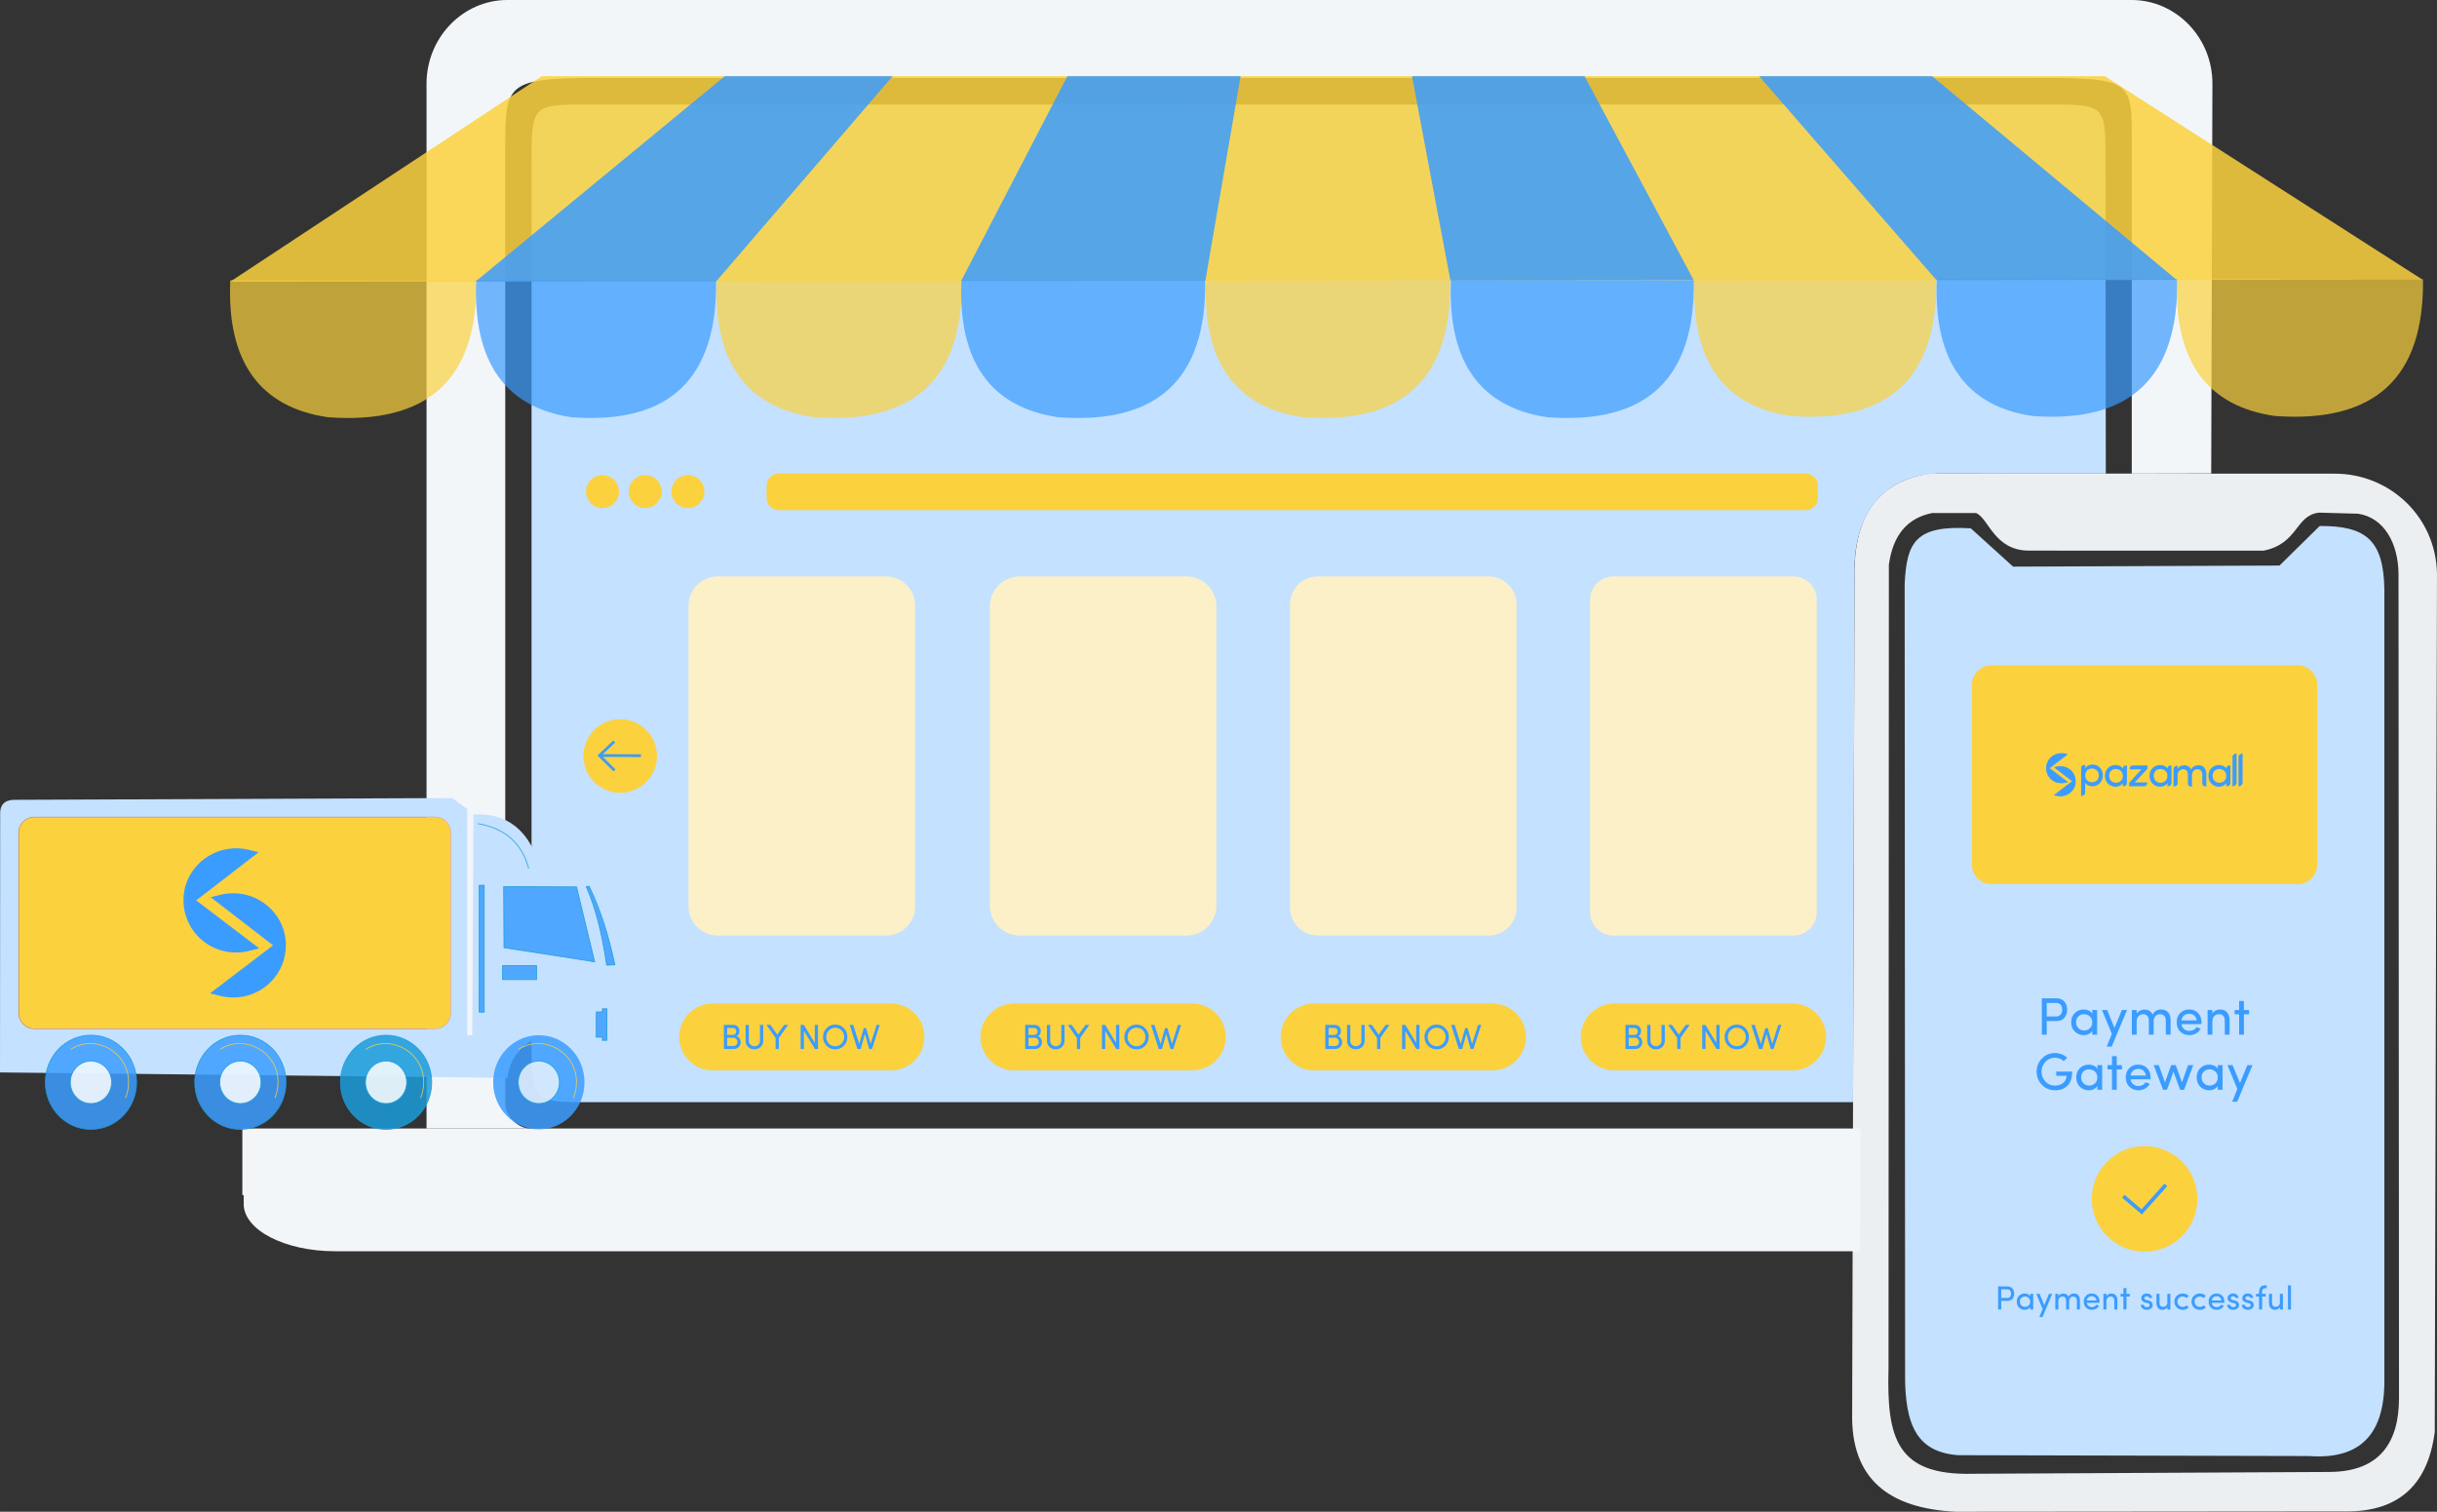 <?xml version="1.0" encoding="UTF-8"?>
<!DOCTYPE svg PUBLIC "-//W3C//DTD SVG 1.1//EN" "http://www.w3.org/Graphics/SVG/1.1/DTD/svg11.dtd">
<!-- Creator: CorelDRAW 2018 (64-Bit Evaluation Version) -->
<svg xmlns="http://www.w3.org/2000/svg" xml:space="preserve" width="222.466mm" height="137.993mm" version="1.1" style="shape-rendering:geometricPrecision; text-rendering:geometricPrecision; image-rendering:optimizeQuality; fill-rule:evenodd; clip-rule:evenodd"
viewBox="0 0 13398.16 8310.74"
 xmlns:xlink="http://www.w3.org/1999/xlink">
 <rect x="0" y="0" width="13398.16" height="8310.74" fill="#333333" stroke="none"/>
 <defs>
  <style type="text/css">
   <![CDATA[
    .str3 {stroke:#F50A2B;stroke-width:4.59;stroke-miterlimit:22.926;stroke-opacity:0.302}
    .str1 {stroke:#1B9BD9;stroke-width:4.59;stroke-miterlimit:22.926;stroke-opacity:0.851}
    .str2 {stroke:#FBD13E;stroke-width:4.59;stroke-miterlimit:22.926;stroke-opacity:0.851}
    .str4 {stroke:#3B9CFF;stroke-width:20.4;stroke-miterlimit:22.926}
    .str0 {stroke:#3B9CFF;stroke-width:15.3;stroke-miterlimit:22.926}
    .fil3 {fill:none}
    .fil8 {fill:none}
    .fil17 {fill:#3B9CFF}
    .fil2 {fill:#F3F6F9}
    .fil5 {fill:#FBD13E}
    .fil4 {fill:#FBF0C8}
    .fil6 {fill:#3B9CFF;fill-rule:nonzero}
    .fil13 {fill:#F50A2B;fill-opacity:0.302}
    .fil16 {fill:#3B9CFF;fill-opacity:0.702}
    .fil15 {fill:#FBD13E;fill-opacity:0.702}
    .fil9 {fill:#FEFEFE;fill-opacity:0.851}
    .fil11 {fill:#1B9BD9;fill-opacity:0.851}
    .fil7 {fill:#3B9CFF;fill-opacity:0.851}
    .fil12 {fill:#E7F2FC;fill-opacity:0.851}
    .fil14 {fill:#FBD13E;fill-opacity:0.851}
    .fil1 {fill:#F3F6F9;fill-opacity:0.961}
    .fil0 {fill:#C4E1FF}
    .fil10 {fill:#FBD13E}
   ]]>
  </style>
 </defs>
 <g id="Layer_x0020_1">
  <path class="fil0" d="M10835.1 2904.43c-303.57,-18.04 -352.74,75.4 -363.56,306l2.32 4336.44c-3.5,299.88 73.25,436.8 292.31,453.07l1928.22 4.69c313.01,22.84 422.03,-153.51 414.45,-443.68l0 -4319.4c-3.99,-272.39 -101.74,-351.59 -355.62,-349.77l-221.03 217.35 -1464.54 5.97 -232.54 -210.66z"/>
  <path class="fil1" d="M12807.25 8092.14l-1960.64 9.96c-419.26,10.45 -474.27,-194.82 -463.89,-577.13l1.95 -4420.33c21.66,-158.97 98.41,-256.39 237.5,-284.15l241.43 -0.11c70.33,27.81 98.73,207.21 293.3,206.69l1287.72 0.23c192.13,-38.58 173.65,-194.11 304.72,-209.09l213.79 5.91c145.27,20.75 221.54,164.3 223.47,329.23l2.73 4531.94c0.14,245.2 -106.38,405.46 -382.08,406.85zm-2200.13 -5488.89c-263.52,41.65 -417.11,211.6 -411.25,567.52l-13.06 4596.97c-8.12,363.73 202.89,524.6 567.78,543l2133.33 -1.79c285.49,6.04 461.57,-128.16 501.85,-436.4l12.39 -4719.36c-6.5,-315.07 -262.87,-550.91 -565.06,-549.13l-2225.99 -0.81z"/>
  <path class="fil2" d="M10225.87 6878.64l-8384.46 0c-275.91,0 -501.6,-116.85 -501.6,-259.7l0 -48.95 -7.39 0 0 -366.12 8897.28 0 -1.32 232.58 -2.51 442.18z"/>
  <path class="fil2" d="M10229.7 6203.87l-7325.27 0c-62.83,-5.88 -126.64,-72.75 -126.64,-135.87l0 -5252.75c0,-382.48 6.06,-387.29 619.19,-387.29l7714.52 0c631.15,0 608.55,-1.64 608.56,384.41l0.06 1791.28 436.71 -0.89 6.62 -2142.84c0.78,-252.97 -199.87,-459.93 -444.18,-459.93l-8930.06 0c-244.31,0 -444.18,206.96 -444.18,459.93l0 5743.95 7884.67 0z"/>
  <path class="fil0" d="M3238.55 574.8l8020.79 -0.28c321.73,-0.01 315.87,2.79 316.2,322.62l1.8 1706.46 -878.95 -0.33c-232.25,-8.45 -484.32,107.63 -502.5,497.93l-8.23 2958.12 -6949.12 0c-307.31,0 -316.2,2.64 -316.2,-322.62l0 -4839.28c0,-325.26 5.29,-322.61 316.2,-322.62z"/>
  <path class="fil3" d="M3253.05 4851.02c147.04,314.42 195.58,605.96 131,871.18l57.21 29.53 12.92 180.88 -163.19 -1.75c0.45,6.31 0.67,12.68 0.67,19.12 0,142.96 -112.38,258.86 -251,258.86 -138.63,0 -251.01,-115.89 -251.01,-258.86 0,-8.24 0.38,-16.41 1.13,-24.46l-684.07 -7.31 -1966.86 -21.01 -139.86 -1.49 0.92 -1415.61c-2.84,-52.08 20.68,-80.18 71.98,-83.05l2413.76 -9.81 82.12 60.46 -0.01 1243.55 27.69 0 6.46 -1213.55c183.56,-10.68 313.25,84.19 373.75,314.7l319.76 4.63 5.08 56.76 -48.45 -2.77z"/>
  <path class="fil4" d="M3944.99 3168.89l926.52 0c87.87,0 159.75,71.88 159.75,159.74l0 1654.97c0,87.87 -71.88,159.74 -159.75,159.74l-926.52 0c-87.86,0 -159.74,-71.87 -159.74,-159.74l0 -1654.97c0,-87.86 71.88,-159.74 159.74,-159.74z"/>
  <path class="fil4" d="M5606.37 3168.89l916.83 0c90.53,0 164.59,74.07 164.59,164.59l0 1645.27c0,90.53 -74.07,164.59 -164.59,164.59l-916.83 0c-90.53,0 -164.6,-74.06 -164.6,-164.59l0 -1645.27c0,-90.53 74.07,-164.59 164.6,-164.59z"/>
  <path class="fil4" d="M7245.25 3168.89l939.32 0c84.35,0 153.35,69 153.35,153.35l0 1667.75c0,84.35 -69,153.35 -153.35,153.35l-939.32 0c-84.35,0 -153.35,-69 -153.35,-153.35l0 -1667.75c0,-84.35 69,-153.35 153.35,-153.35z"/>
  <path class="fil4" d="M8869.82 3168.89l990.44 0c70.28,0 127.79,57.5 127.79,127.79l0 1718.88c0,70.28 -57.5,127.79 -127.79,127.79l-990.44 0c-70.28,0 -127.79,-57.5 -127.79,-127.79l0 -1718.88c0,-70.28 57.5,-127.79 127.79,-127.79z"/>
  <path class="fil5" d="M8874.62 5517.04l980.84 0c101.04,0 183.71,82.67 183.71,183.71l0 0c0,101.04 -82.67,183.71 -183.71,183.71l-980.84 0c-101.04,0 -183.71,-82.67 -183.71,-183.71l0 0c0,-101.04 82.67,-183.71 183.71,-183.71z"/>
  <path class="fil5" d="M7224.49 5517.04l980.84 0c101.04,0 183.71,82.67 183.71,183.71l0 0c0,101.04 -82.67,183.71 -183.71,183.71l-980.84 0c-101.04,0 -183.71,-82.67 -183.71,-183.71l0 0c0,-101.04 82.67,-183.71 183.71,-183.71z"/>
  <path class="fil5" d="M3312.41 2611.87c50.02,0 90.57,40.55 90.57,90.56 0,50.02 -40.55,90.57 -90.57,90.57 -50.02,0 -90.56,-40.55 -90.56,-90.57 0,-50.01 40.54,-90.56 90.56,-90.56z"/>
  <path class="fil5" d="M3409.66 3953.95c111.66,0 202.17,90.52 202.17,202.17 0,111.65 -90.51,202.16 -202.17,202.16 -111.65,0 -202.16,-90.51 -202.16,-202.16 0,-111.65 90.51,-202.17 202.16,-202.17z"/>
  <path class="fil5" d="M3547.23 2611.87c50.02,0 90.57,40.55 90.57,90.56 0,50.02 -40.54,90.57 -90.57,90.57 -50.02,0 -90.56,-40.55 -90.56,-90.57 0,-50.01 40.54,-90.56 90.56,-90.56z"/>
  <path class="fil5" d="M3782.07 2611.87c50.02,0 90.56,40.55 90.56,90.56 0,50.02 -40.54,90.57 -90.56,90.57 -50.02,0 -90.57,-40.55 -90.57,-90.57 0,-50.01 40.54,-90.56 90.57,-90.56z"/>
  <path class="fil5" d="M4281.76 2603.38l5645.83 0c36.91,0 67.09,30.19 67.09,67.09l0 67.11c0,36.9 -30.19,67.09 -67.09,67.09l-5645.83 0c-36.91,0 -67.09,-30.19 -67.09,-67.09l0 -67.11c0,-36.89 30.18,-67.09 67.09,-67.09z"/>
  <path class="fil5" d="M5574.36 5517.04l980.84 0c101.04,0 183.71,82.67 183.71,183.71l0 0c0,101.04 -82.67,183.71 -183.71,183.71l-980.84 0c-101.04,0 -183.71,-82.67 -183.71,-183.71l0 0c0,-101.04 82.67,-183.71 183.71,-183.71z"/>
  <path class="fil6" d="M5689.16 5705.08l-35 0 0 45.03 35.57 0c6.16,0 11.23,-2.08 15.27,-6.28 4.01,-4.2 6,-9.3 5.94,-15.24 0,-5.96 -2.05,-11.38 -6.13,-16.25 -4.14,-4.84 -9.37,-7.25 -15.65,-7.25zm-35 -54.08l0 38.49 32.1 0c5.4,0 9.79,-1.89 13.12,-5.64 3.08,-3.82 4.62,-8.59 4.62,-14.33 0,-5.78 -1.7,-10.26 -5.1,-13.54 -3.41,-3.24 -8.25,-4.91 -14.53,-4.97l-30.22 0zm67.74 17.65c0,14.18 -5.42,23.38 -16.3,27.61 6.93,1.51 12.55,5.58 16.81,12.19 4.26,6.61 6.41,13.32 6.41,20.04 0,10.78 -3.52,19.86 -10.55,27.27 -7.02,7.41 -16.42,11.09 -28.13,11.09l-53.88 0 0 -132.6 49.78 0c10.94,0 19.63,3.08 26.14,9.27 6.48,6.16 9.72,14.53 9.72,25.12zm112.77 52.8l0 -87.19 17.89 0 0 87.05c0,14.12 -4.72,25.57 -14.15,34.43 -9.46,8.68 -20.94,13.05 -34.38,13.05 -13.47,0 -24.89,-4.37 -34.29,-13.05 -9.33,-8.86 -13.98,-20.31 -13.98,-34.43l0 -87.05 17.9 0 0 87.19c0,8.97 2.99,16.25 8.95,21.84 5.97,5.58 13.15,8.37 21.52,8.37 8.28,0 15.47,-2.79 21.49,-8.37 6.03,-5.58 9.05,-12.86 9.05,-21.84zm103.86 45.41l-17.9 0 0 -60.97 -50.26 -71.63 21.43 0 37.78 53.67 38.27 -53.67 21.52 0 -50.84 71.63 0 60.97zm215.31 -132.6l0 132.6 -17.13 0 -60.42 -99.88 0 99.88 -17.91 0 0 -132.6 17.71 0 59.85 99.14 0 -99.14 17.89 0zm129.52 30.5c-9.53,-9.94 -21.17,-14.91 -34.93,-14.91 -13.79,0 -25.43,4.97 -34.96,14.91 -9.53,9.94 -14.27,22.01 -14.27,36.21 0,14.24 4.69,26.24 14.08,36.05 9.4,9.75 21.07,14.63 35.06,14.63 13.95,0 25.66,-4.91 35.12,-14.73 9.46,-9.81 14.14,-21.81 14.07,-36.05 0,-14.15 -4.72,-26.17 -14.17,-36.12zm-102.06 36.02c0,-18.83 6.45,-34.89 19.37,-48.14 12.93,-13.27 28.84,-19.92 47.73,-19.92 18.92,0 34.83,6.61 47.69,19.86 12.89,13.21 19.34,29.31 19.34,48.3 0,19.03 -6.45,35.06 -19.34,48.21 -12.86,13.12 -28.77,19.69 -47.69,19.69 -18.89,0 -34.8,-6.64 -47.73,-19.92 -12.92,-13.32 -19.37,-29.32 -19.37,-48.08zm261.6 37.36l33.42 -103.89 16.97 0 -42.62 132.6 -15.59 0 -23.44 -82.69 -23.26 82.69 -17.89 0 -42.54 -132.6 19.25 0 33.46 104.25 24.47 -86.32 13.34 -0.03 24.45 85.98z"/>
  <path class="fil5" d="M3917.84 5517.04l980.84 0c101.04,0 183.71,82.67 183.71,183.71l0 0c0,101.04 -82.67,183.71 -183.71,183.71l-980.84 0c-101.04,0 -183.71,-82.67 -183.71,-183.71l0 0c0,-101.04 82.67,-183.71 183.71,-183.71z"/>
  <path class="fil6" d="M4032.64 5705.08l-35 0 0 45.03 35.57 0c6.16,0 11.23,-2.08 15.27,-6.28 4.01,-4.2 6,-9.3 5.94,-15.24 0,-5.96 -2.05,-11.38 -6.13,-16.25 -4.14,-4.84 -9.37,-7.25 -15.65,-7.25zm-35 -54.08l0 38.49 32.1 0c5.4,0 9.79,-1.89 13.12,-5.64 3.08,-3.82 4.62,-8.59 4.62,-14.33 0,-5.78 -1.7,-10.26 -5.1,-13.54 -3.41,-3.24 -8.25,-4.91 -14.53,-4.97l-30.22 0zm67.74 17.65c0,14.18 -5.42,23.38 -16.3,27.61 6.93,1.51 12.55,5.58 16.81,12.19 4.26,6.61 6.41,13.32 6.41,20.04 0,10.78 -3.52,19.86 -10.55,27.27 -7.02,7.41 -16.42,11.09 -28.13,11.09l-53.88 0 0 -132.6 49.78 0c10.94,0 19.63,3.08 26.14,9.27 6.48,6.16 9.72,14.53 9.72,25.12zm112.77 52.8l0 -87.19 17.89 0 0 87.05c0,14.12 -4.72,25.57 -14.15,34.43 -9.46,8.68 -20.94,13.05 -34.38,13.05 -13.47,0 -24.89,-4.37 -34.29,-13.05 -9.33,-8.86 -13.98,-20.31 -13.98,-34.43l0 -87.05 17.9 0 0 87.19c0,8.97 2.99,16.25 8.95,21.84 5.97,5.58 13.15,8.37 21.52,8.37 8.28,0 15.47,-2.79 21.49,-8.37 6.03,-5.58 9.05,-12.86 9.05,-21.84zm103.86 45.41l-17.9 0 0 -60.97 -50.26 -71.63 21.43 0 37.78 53.67 38.27 -53.67 21.52 0 -50.84 71.63 0 60.97zm215.31 -132.6l0 132.6 -17.13 0 -60.42 -99.88 0 99.88 -17.91 0 0 -132.6 17.71 0 59.85 99.14 0 -99.14 17.89 0zm129.52 30.5c-9.53,-9.94 -21.17,-14.91 -34.93,-14.91 -13.79,0 -25.43,4.97 -34.96,14.91 -9.53,9.94 -14.27,22.01 -14.27,36.21 0,14.24 4.69,26.24 14.08,36.05 9.4,9.75 21.07,14.63 35.06,14.63 13.95,0 25.66,-4.91 35.12,-14.73 9.46,-9.81 14.14,-21.81 14.07,-36.05 0,-14.15 -4.72,-26.17 -14.17,-36.12zm-102.06 36.02c0,-18.83 6.45,-34.89 19.37,-48.14 12.93,-13.27 28.84,-19.92 47.73,-19.92 18.92,0 34.83,6.61 47.69,19.86 12.89,13.21 19.34,29.31 19.34,48.3 0,19.03 -6.45,35.06 -19.34,48.21 -12.86,13.12 -28.77,19.69 -47.69,19.69 -18.89,0 -34.8,-6.64 -47.73,-19.92 -12.92,-13.32 -19.37,-29.32 -19.37,-48.08zm261.6 37.36l33.42 -103.89 16.97 0 -42.62 132.6 -15.59 0 -23.44 -82.69 -23.26 82.69 -17.89 0 -42.54 -132.6 19.25 0 33.46 104.25 24.47 -86.32 13.34 -0.03 24.45 85.98z"/>
  <path class="fil6" d="M7339.29 5705.08l-34.99 0 0 45.03 35.57 0c6.16,0 11.23,-2.08 15.27,-6.28 4.01,-4.2 6,-9.3 5.93,-15.24 0,-5.96 -2.05,-11.38 -6.12,-16.25 -4.14,-4.84 -9.37,-7.25 -15.65,-7.25zm-34.99 -54.08l0 38.49 32.1 0c5.4,0 9.79,-1.89 13.12,-5.64 3.08,-3.82 4.62,-8.59 4.62,-14.33 0,-5.78 -1.7,-10.26 -5.1,-13.54 -3.41,-3.24 -8.25,-4.91 -14.54,-4.97l-30.21 0zm67.74 17.65c0,14.18 -5.42,23.38 -16.3,27.61 6.93,1.51 12.54,5.58 16.81,12.19 4.26,6.61 6.41,13.32 6.41,20.04 0,10.78 -3.53,19.86 -10.55,27.27 -7.02,7.41 -16.42,11.09 -28.13,11.09l-53.88 0 0 -132.6 49.78 0c10.94,0 19.63,3.08 26.14,9.27 6.48,6.16 9.72,14.53 9.72,25.12zm112.77 52.8l0 -87.19 17.89 0 0 87.05c0,14.12 -4.72,25.57 -14.15,34.43 -9.46,8.68 -20.94,13.05 -34.38,13.05 -13.47,0 -24.89,-4.37 -34.29,-13.05 -9.33,-8.86 -13.98,-20.31 -13.98,-34.43l0 -87.05 17.89 0 0 87.19c0,8.97 2.99,16.25 8.96,21.84 5.97,5.58 13.15,8.37 21.52,8.37 8.28,0 15.46,-2.79 21.49,-8.37 6.02,-5.58 9.05,-12.86 9.05,-21.84zm103.86 45.41l-17.9 0 0 -60.97 -50.26 -71.63 21.43 0 37.79 53.67 38.27 -53.67 21.52 0 -50.84 71.63 0 60.97zm215.31 -132.6l0 132.6 -17.13 0 -60.42 -99.88 0 99.88 -17.91 0 0 -132.6 17.71 0 59.85 99.14 0 -99.14 17.9 0zm129.52 30.5c-9.53,-9.94 -21.16,-14.91 -34.92,-14.91 -13.79,0 -25.44,4.97 -34.97,14.91 -9.52,9.94 -14.27,22.01 -14.27,36.21 0,14.24 4.68,26.24 14.07,36.05 9.4,9.75 21.08,14.63 35.06,14.63 13.95,0 25.66,-4.91 35.12,-14.73 9.46,-9.81 14.15,-21.81 14.08,-36.05 0,-14.15 -4.72,-26.17 -14.18,-36.12zm-102.06 36.02c0,-18.83 6.45,-34.89 19.37,-48.14 12.92,-13.27 28.84,-19.92 47.73,-19.92 18.92,0 34.83,6.61 47.69,19.86 12.89,13.21 19.34,29.31 19.34,48.3 0,19.03 -6.45,35.06 -19.34,48.21 -12.86,13.12 -28.77,19.69 -47.69,19.69 -18.89,0 -34.8,-6.64 -47.73,-19.92 -12.92,-13.32 -19.37,-29.32 -19.37,-48.08zm261.6 37.36l33.43 -103.89 16.97 0 -42.62 132.6 -15.59 0 -23.45 -82.69 -23.25 82.69 -17.9 0 -42.53 -132.6 19.25 0 33.46 104.25 24.47 -86.32 13.34 -0.03 24.44 85.98z"/>
  <path class="fil6" d="M8989.42 5705.08l-35 0 0 45.03 35.57 0c6.16,0 11.23,-2.08 15.27,-6.28 4.01,-4.2 6,-9.3 5.94,-15.24 0,-5.96 -2.05,-11.38 -6.13,-16.25 -4.13,-4.84 -9.37,-7.25 -15.65,-7.25zm-35 -54.08l0 38.49 32.11 0c5.39,0 9.79,-1.89 13.12,-5.64 3.08,-3.82 4.62,-8.59 4.62,-14.33 0,-5.78 -1.7,-10.26 -5.1,-13.54 -3.41,-3.24 -8.25,-4.91 -14.53,-4.97l-30.22 0zm67.74 17.65c0,14.18 -5.42,23.38 -16.29,27.61 6.92,1.51 12.54,5.58 16.81,12.19 4.26,6.61 6.41,13.32 6.41,20.04 0,10.78 -3.52,19.86 -10.55,27.27 -7.02,7.41 -16.42,11.09 -28.13,11.09l-53.88 0 0 -132.6 49.78 0c10.94,0 19.63,3.08 26.14,9.27 6.48,6.16 9.72,14.53 9.72,25.12zm112.77 52.8l0 -87.19 17.89 0 0 87.05c0,14.12 -4.72,25.57 -14.14,34.43 -9.46,8.68 -20.95,13.05 -34.39,13.05 -13.47,0 -24.89,-4.37 -34.29,-13.05 -9.33,-8.86 -13.98,-20.31 -13.98,-34.43l0 -87.05 17.9 0 0 87.19c0,8.97 2.99,16.25 8.95,21.84 5.97,5.58 13.15,8.37 21.52,8.37 8.28,0 15.47,-2.79 21.49,-8.37 6.03,-5.58 9.05,-12.86 9.05,-21.84zm103.86 45.41l-17.89 0 0 -60.97 -50.26 -71.63 21.43 0 37.78 53.67 38.27 -53.67 21.52 0 -50.84 71.63 0 60.97zm215.31 -132.6l0 132.6 -17.13 0 -60.42 -99.88 0 99.88 -17.9 0 0 -132.6 17.71 0 59.85 99.14 0 -99.14 17.89 0zm129.52 30.5c-9.53,-9.94 -21.17,-14.91 -34.93,-14.91 -13.79,0 -25.43,4.97 -34.96,14.91 -9.53,9.94 -14.27,22.01 -14.27,36.21 0,14.24 4.69,26.24 14.08,36.05 9.4,9.75 21.07,14.63 35.06,14.63 13.95,0 25.66,-4.91 35.12,-14.73 9.46,-9.81 14.15,-21.81 14.08,-36.05 0,-14.15 -4.72,-26.17 -14.18,-36.12zm-102.06 36.02c0,-18.83 6.45,-34.89 19.37,-48.14 12.93,-13.27 28.84,-19.92 47.73,-19.92 18.92,0 34.83,6.61 47.69,19.86 12.89,13.21 19.34,29.31 19.34,48.3 0,19.03 -6.45,35.06 -19.34,48.21 -12.86,13.12 -28.77,19.69 -47.69,19.69 -18.89,0 -34.8,-6.64 -47.73,-19.92 -12.92,-13.32 -19.37,-29.32 -19.37,-48.08zm261.6 37.36l33.43 -103.89 16.97 0 -42.63 132.6 -15.59 0 -23.44 -82.69 -23.26 82.69 -17.89 0 -42.54 -132.6 19.25 0 33.46 104.25 24.47 -86.32 13.35 -0.03 24.44 85.98z"/>
  <g id="_2096733725792">
   <polyline class="fil3 str0" points="3377.16,4076.55 3295.65,4153.4 3378.71,4235.69 "/>
   <line class="fil3 str0" x1="3295.65" y1="4153.4" x2="3523.68" y2= "4154.37" />
  </g>
  <path class="fil0" d="M72.9 4397.05c-51.31,2.87 -74.82,30.97 -71.98,83.05l-0.92 1415.61 139.86 1.49 492.56 5.27 177 1.89 495.09 5.29 304.63 3.25 497.55 5.31 684.09 7.31c11.95,-131.5 119.26,-234.41 249.89,-234.41 132.39,0 240.84,105.71 250.32,239.75l163.2 1.75 -12.92 -180.88 -57.21 -29.53c64.59,-265.22 16.04,-556.76 -131,-871.18l48.45 2.77 -5.08 -56.76 -319.76 -4.63c-60.5,-230.51 -190.19,-325.38 -373.75,-314.7l-6.46 1213.55 -27.69 0 0.01 -1243.55 -82.12 -60.46 -2413.76 9.81zm115.34 95.04l2203.76 0c46.71,0 84.9,38.2 84.9,84.91l0 992.98c0,46.71 -38.2,84.9 -84.9,84.9l-2203.76 0c-46.7,0 -84.9,-38.2 -84.9,-84.9l0 -992.98c0,-46.71 38.2,-84.91 84.9,-84.91z"/>
  <polygon class="fil7 str1" points="2769.09,4873.98 3169.61,4875.82 3269.27,5287.42 2770.94,5209.9 "/>
  <path class="fil8 str1" d="M2626.97 4527.91c152.27,25.57 243.01,110.07 279.62,246.4"/>
  <polygon class="fil7 str1" points="2634.37,4866.58 2662.05,4866.58 2662.05,5564.25 2634.37,5564.25 "/>
  <polygon class="fil7 str1" points="2762.64,5308.62 2949.98,5308.62 2949.98,5385.22 2762.64,5385.22 "/>
  <polygon class="fil7 str1" points="3336.65,5545.79 3311.73,5545.79 3311.73,5562.86 3278.1,5562.86 3278.1,5702.21 3311.73,5702.21 3311.73,5719.29 3336.65,5719.29 "/>
  <path class="fil7 str1" d="M3380.49 5304l-45.22 1.85c-22.2,-147.57 -51.58,-292.08 -111.9,-431.67l15.46 -2.54c65.04,134.63 108.62,278.02 141.66,432.35z"/>
  <path class="fil7 str1" d="M500.07 5691.1c138.63,0 251,115.9 251,258.86 0,142.97 -112.38,258.86 -251,258.86 -138.63,0 -251.01,-115.89 -251.01,-258.86 0,-142.96 112.38,-258.86 251.01,-258.86z"/>
  <path class="fil9 str1" d="M500.07 5833.22c62.56,0 113.27,52.27 113.27,116.74 0,64.47 -50.71,116.74 -113.27,116.74 -62.57,0 -113.28,-52.27 -113.28,-116.74 0,-64.47 50.71,-116.74 113.28,-116.74z"/>
  <path class="fil7 str1" d="M1321.53 5691.1c138.63,0 251.01,115.9 251.01,258.86 0,142.97 -112.38,258.86 -251.01,258.86 -138.63,0 -251.01,-115.89 -251.01,-258.86 0,-142.96 112.38,-258.86 251.01,-258.86z"/>
  <path class="fil9 str1" d="M1321.53 5833.22c62.56,0 113.28,52.27 113.28,116.74 0,64.47 -50.72,116.74 -113.28,116.74 -62.56,0 -113.28,-52.27 -113.28,-116.74 0,-64.47 50.72,-116.74 113.28,-116.74z"/>
  <path class="fil10" d="M10947.94 3657.62l1684.87 0c58.57,0 106.48,47.91 106.48,106.48l0 989.88c0,58.57 -47.91,106.49 -106.48,106.49l-1684.87 0c-58.57,0 -106.48,-47.92 -106.48,-106.49l0 -989.88c0,-58.57 47.91,-106.48 106.48,-106.48z"/>
  <path class="fil11 str1" d="M2122.56 5691.1c138.63,0 251.01,115.9 251.01,258.86 0,142.97 -112.38,258.86 -251.01,258.86 -138.63,0 -251.01,-115.89 -251.01,-258.86 0,-142.96 112.38,-258.86 251.01,-258.86z"/>
  <path class="fil9 str1" d="M2122.56 5833.22c62.56,0 113.28,52.27 113.28,116.74 0,64.47 -50.72,116.74 -113.28,116.74 -62.56,0 -113.28,-52.27 -113.28,-116.74 0,-64.47 50.72,-116.74 113.28,-116.74z"/>
  <path class="fil7" d="M2962.37 5691.1c138.63,0 251.01,115.9 251.01,258.86 0,142.97 -112.38,258.86 -251.01,258.86 -138.63,0 -251.01,-115.89 -251.01,-258.86 0,-142.96 112.38,-258.86 251.01,-258.86z"/>
  <path class="fil12 str1" d="M2962.37 5833.22c62.56,0 113.28,52.27 113.28,116.74 0,64.47 -50.72,116.74 -113.28,116.74 -62.56,0 -113.28,-52.27 -113.28,-116.74 0,-64.47 50.72,-116.74 113.28,-116.74z"/>
  <path class="fil8 str2" d="M2850.7 5769.07c157.6,-102.77 382.26,54.47 301.77,267.63"/>
  <path class="fil13 str3" d="M188.25 4492.09l2203.76 0c46.69,0 84.9,38.2 84.9,84.91l0 992.98c0,46.71 -38.21,84.9 -84.9,84.9l-2203.76 0c-46.7,0 -84.9,-38.2 -84.9,-84.9l0 -992.98c0,-46.71 38.2,-84.91 84.9,-84.91z"/>
  <path class="fil5" d="M188.25 4492.09l2203.76 0c46.71,0 84.9,38.2 84.9,84.91l0 992.98c0,46.71 -38.2,84.9 -84.9,84.9l-2203.76 0c-46.7,0 -84.9,-38.2 -84.9,-84.9l0 -992.98c0,-46.71 38.2,-84.91 84.9,-84.91z"/>
  <g id="_2097199298576">
   <polygon class="fil14" points="2978.74,418.74 11572.25,418.74 13318.28,1537.22 1265.96,1548.28 "/>
   <polygon class="fil7" points="3984.66,418.74 2615.16,1547.05 3938.52,1545.83 4907.5,418.74 "/>
   <polygon class="fil7" points="5868.18,418.74 5284.01,1544.6 6626.77,1543.36 6820.56,418.74 "/>
   <polygon class="fil7" points="7762.76,418.74 7974.09,1542.13 9312.21,1540.9 8711.43,418.74 "/>
   <polygon class="fil7" points="9671.12,418.74 10646.07,1539.68 11966.88,1538.46 10622.53,418.74 "/>
   <path class="fil15" d="M1265.96 1541.31l1352.98 1.03c7.12,539.67 -262.93,792.43 -816.91,751.3 -368.62,-54 -556.29,-299.67 -536.07,-752.33z"/>
   <path class="fil16" d="M2618.31 1541.31l1318.48 1.03c6.94,539.67 -256.22,792.43 -796.08,751.3 -359.22,-54 -542.11,-299.67 -522.4,-752.33z"/>
   <path class="fil15" d="M3940.25 1541.31l1347.56 1.03c7.09,539.67 -261.88,792.43 -813.64,751.3 -367.14,-54 -554.06,-299.67 -533.92,-752.33z"/>
   <path class="fil16" d="M5285.74 1541.31l1340.2 1.03c7.05,539.67 -260.45,792.43 -809.19,751.3 -365.13,-54 -551.04,-299.67 -531,-752.33z"/>
   <path class="fil15" d="M6630.34 1541.31l1342.95 1.03c7.07,539.67 -260.98,792.43 -810.85,751.3 -365.88,-54 -552.17,-299.67 -532.09,-752.33z"/>
   <path class="fil16" d="M7977.28 1541.31l1335.1 1.03c7.03,539.67 -259.46,792.43 -806.11,751.3 -363.74,-54 -548.93,-299.67 -528.98,-752.33z"/>
   <path class="fil15" d="M9315.45 1534.33l1330.4 1.04c7,539.67 -258.54,792.43 -803.28,751.3 -362.46,-54 -547.01,-299.67 -527.12,-752.33z"/>
   <path class="fil16" d="M10648.33 1534.33l1321.75 1.04c6.96,539.67 -256.86,792.43 -798.06,751.3 -360.1,-54 -543.45,-299.67 -523.69,-752.33z"/>
   <path class="fil15" d="M11969.36 1534.33l1351.74 1.04c7.12,539.67 -262.69,792.43 -816.16,751.3 -368.28,-54 -555.78,-299.67 -535.58,-752.33z"/>
  </g>
  <path class="fil5" d="M11769.05 6301.5c159.86,-11.78 299.02,108.26 310.8,268.14 11.79,159.88 -108.28,299.02 -268.14,310.8 -159.86,11.78 -299.03,-108.26 -310.81,-268.14 -11.78,-159.88 108.28,-299.03 268.14,-310.81z"/>
  <polyline class="fil3 str4" points="11673.31,6576.23 11774.62,6662.46 11907.44,6514.06 "/>
  <path class="fil6" d="M11035.63 7088.13l-33.28 0 0 47.3 32.3 0c7.03,-0.06 12.39,-2.23 16.14,-6.56 3.71,-4.32 5.61,-9.91 5.67,-16.81 0,-6.9 -1.78,-12.67 -5.31,-17.27 -3.69,-4.45 -8.87,-6.66 -15.53,-6.66zm-50.4 110.8l0 -126.82 50.58 0c12.55,0 21.9,3.87 28.16,11.6 6.41,7.52 9.6,16.87 9.6,28.16 0,11.32 -3.19,20.74 -9.54,28.25 -6.38,7.55 -15.8,11.32 -28.28,11.32l-33.41 0 0 47.49 -17.12 0zm167.86 -22.27c5.52,-5.16 8.29,-12.09 8.29,-20.83 0,-8.74 -2.88,-15.65 -8.62,-20.68 -5.76,-5.03 -12.55,-7.58 -20.34,-7.64 -7.82,0 -14.35,2.61 -19.63,7.82 -5.28,5.16 -7.92,11.9 -7.92,20.31 0,8.38 2.7,15.28 8.1,20.65 5.4,5.4 12.06,8.1 19.97,8.1 7.91,0 14.63,-2.58 20.15,-7.73zm25.22 22.27l-16.75 0 0 -13.19c-2.7,4.51 -6.78,8.13 -12.24,10.89 -5.46,2.76 -11.41,4.14 -17.92,4.14 -11.9,0 -22.24,-4.17 -30.98,-12.52 -8.44,-8.31 -12.67,-19.11 -12.67,-32.33 0,-13.25 4.17,-24.02 12.48,-32.27 8.35,-8.29 18.74,-12.45 31.2,-12.52 6.23,0 12.24,1.29 17.98,3.87 5.64,2.82 9.7,6.44 12.15,10.89l0 -12.91 16.75 0 0 85.95zm104.36 -85.95l-53.38 127.73 -17.51 0 18.04 -44.42 -34.42 -83.32 17.89 0 25.7 62.21 25.8 -62.21 17.88 0zm93.07 39.72l0 46.23 -16.75 0 0 -48.65c0,-7.12 -1.72,-12.61 -5.12,-16.51 -3.28,-4.05 -8.1,-6.07 -14.39,-6.07 -6.23,0 -11.63,2.11 -16.16,6.35 -4.57,4.23 -6.84,10.46 -6.84,18.65l0 46.23 -16.75 0 0 -85.95 16.75 0 0 13.07c1.99,-4.11 5.25,-7.49 9.82,-10.09 4.78,-2.61 9.14,-4.02 13.03,-4.26 16.54,-1.01 27.49,4.79 32.82,17.36 5.99,-11.93 15.86,-17.92 29.7,-17.92 10.77,0 18.96,3.32 24.54,9.97 5.73,6.53 8.62,15.92 8.62,28.13l0 49.69 -16.75 0 0 -48.47c0,-6.99 -1.75,-12.55 -5.22,-16.69 -3.74,-4.05 -8.8,-6.1 -15.15,-6.16 -6.32,-0.07 -11.6,2.2 -15.77,6.81 -4.2,4.6 -6.32,10.68 -6.38,18.28zm167.09 3.01c0,3.81 -0.06,5.98 -0.18,6.59l-69.76 0c0.83,6.93 3.9,12.67 9.17,17.24 5.1,4.2 10.8,6.32 17.15,6.32 12.42,0 21.1,-4.44 26.07,-13.35 0.12,0 0.31,0.04 0.55,0.16 0.21,0.12 0.64,0.34 1.26,0.64 0.7,0.31 1.66,0.67 2.85,1.07 1.2,0.43 2.12,0.8 2.7,1.11l7.03 2.61c-3.53,7.24 -8.87,12.82 -16.01,16.75 -7.12,3.96 -14.97,5.92 -23.53,5.92 -12.3,0 -22.79,-4.14 -31.53,-12.45 -8.31,-8.32 -12.45,-19.21 -12.45,-32.61 0,-13.44 4.14,-24.2 12.39,-32.33 8.28,-8.1 18.74,-12.18 31.44,-12.24 12.7,0 22.95,4.11 30.74,12.3 8.06,8.16 12.11,18.93 12.11,32.27zm-25.09 -23.49c-4.79,-4.11 -10.74,-6.17 -17.79,-6.17 -7.09,0 -13.16,2.05 -18.25,6.17 -5.03,4.38 -7.97,10.09 -8.8,17.03l53.29 0c-0.83,-6.94 -3.65,-12.64 -8.44,-17.03zm63.13 20.37l0 46.35 -16.75 0 0 -85.95 16.75 0 0 12.91c2.45,-4.78 6.13,-8.46 11.07,-10.98 4.91,-2.52 10.18,-3.78 15.8,-3.78 10.8,0 18.92,3.32 24.42,9.97 5.74,6.53 8.65,15.92 8.71,28.13l0 49.69 -16.75 0 0 -48.59c0,-7.24 -1.72,-12.82 -5.13,-16.72 -3.31,-4.08 -8.19,-6.11 -14.66,-6.11 -6.53,0 -12.09,2.12 -16.62,6.38 -4.57,4.23 -6.84,10.49 -6.84,18.68zm110.06 -71.08l0 31.47 18.04 0 0 14.91 -18.04 0 0 71.05 -16.75 0 0 -71.05 -15.46 0 0 -14.91 15.46 0 0 -31.47 16.75 0zm90.96 35.92c5.73,-4.2 12.67,-6.29 20.83,-6.29 8.13,0 14.88,2.09 20.19,6.26 5.34,4.17 8.37,10.12 9.08,17.86l-15.98 0c-0.49,-2.79 -1.96,-5.03 -4.42,-6.72 -2.7,-1.66 -5.67,-2.48 -8.99,-2.48 -3.28,0 -6.07,0.7 -8.34,2.11 -2.46,1.11 -3.99,3.04 -4.67,5.74 -0.64,2.7 -0.55,4.85 0.28,6.44 1.38,2.76 4.76,4.91 10.12,6.44l12.67 3.1c14.88,3.66 22.3,12.03 22.3,25.13 0,7.76 -3.22,14.02 -9.7,18.83 -6.53,4.64 -14.17,6.94 -22.92,6.94 -8.77,0 -16.38,-2.52 -22.85,-7.58 -6.47,-5.03 -9.76,-11.72 -9.88,-20.1l15.83 0c0.7,4.45 2.98,7.73 6.84,9.82 3.74,2.36 7.79,3.41 12.15,3.16 4.35,-0.25 7.73,-1.41 10.12,-3.5 2.39,-2.11 3.74,-4.66 4.05,-7.67 0.25,-3.01 -0.67,-5.4 -2.79,-7.21 -2.08,-1.81 -4.97,-3.13 -8.62,-3.96l-11.78 -2.73c-8.31,-2.23 -14.45,-5.52 -18.37,-9.91 -3.77,-4.54 -5.34,-10.21 -4.66,-17.06 0.64,-6.84 3.84,-12.36 9.51,-16.62zm133.68 41.96l0 -46.41 16.75 0 0 85.95 -16.75 0 0 -12.82c-2.45,4.72 -6.14,8.37 -11.08,10.89 -4.91,2.52 -10.12,3.78 -15.64,3.78 -10.65,0 -18.84,-3.35 -24.57,-10.06 -5.74,-6.72 -8.59,-16.04 -8.53,-27.97l0 -49.76 16.75 0 0 48.56c0,7.15 1.66,12.76 4.94,16.84 3.31,4.02 8.28,6.02 14.94,6.02 6.66,0 12.18,-2.09 16.63,-6.29 4.45,-4.2 6.62,-10.43 6.56,-18.72zm84.97 -48.25c13.26,0 24.11,4.64 32.61,13.87l-12.76 10.61c-5.37,-5.4 -12.12,-8.1 -20.22,-8.1 -8.07,0 -14.94,2.61 -20.59,7.85 -5.67,5.16 -8.53,12 -8.53,20.56 0,8.53 2.88,15.46 8.62,20.8 5.76,5.37 12.64,8.04 20.68,8.04 8.09,0 14.79,-2.82 20.03,-8.47l12.94 10.68c-8.56,9.2 -19.39,13.8 -32.43,13.8 -13.07,0 -24.11,-4.14 -33.13,-12.42 -8.99,-8.41 -13.47,-19.21 -13.47,-32.43 0,-13.22 4.42,-23.99 13.23,-32.27 8.83,-8.29 19.81,-12.45 33,-12.52zm94.17 0c13.26,0 24.11,4.64 32.61,13.87l-12.76 10.61c-5.37,-5.4 -12.12,-8.1 -20.22,-8.1 -8.07,0 -14.94,2.61 -20.59,7.85 -5.67,5.16 -8.53,12 -8.53,20.56 0,8.53 2.88,15.46 8.62,20.8 5.76,5.37 12.64,8.04 20.68,8.04 8.09,0 14.79,-2.82 20.03,-8.47l12.94 10.68c-8.56,9.2 -19.39,13.8 -32.43,13.8 -13.07,0 -24.11,-4.14 -33.13,-12.42 -8.99,-8.41 -13.47,-19.21 -13.47,-32.43 0,-13.22 4.42,-23.99 13.23,-32.27 8.83,-8.29 19.81,-12.45 33,-12.52zm134.63 44.57c0,3.81 -0.06,5.98 -0.18,6.59l-69.76 0c0.83,6.93 3.9,12.67 9.17,17.24 5.1,4.2 10.8,6.32 17.15,6.32 12.42,0 21.1,-4.44 26.07,-13.35 0.12,0 0.31,0.04 0.55,0.16 0.21,0.12 0.64,0.34 1.26,0.64 0.7,0.31 1.66,0.67 2.85,1.07 1.2,0.43 2.12,0.8 2.7,1.11l7.03 2.61c-3.53,7.24 -8.87,12.82 -16.01,16.75 -7.12,3.96 -14.97,5.92 -23.53,5.92 -12.3,0 -22.79,-4.14 -31.53,-12.45 -8.31,-8.32 -12.45,-19.21 -12.45,-32.61 0,-13.44 4.14,-24.2 12.39,-32.33 8.28,-8.1 18.74,-12.18 31.44,-12.24 12.7,0 22.95,4.11 30.74,12.3 8.06,8.16 12.11,18.93 12.11,32.27zm-25.09 -23.49c-4.79,-4.11 -10.74,-6.17 -17.79,-6.17 -7.09,0 -13.16,2.05 -18.25,6.17 -5.03,4.38 -7.97,10.09 -8.8,17.03l53.29 0c-0.83,-6.94 -3.65,-12.64 -8.44,-17.03zm52.4 -14.79c5.73,-4.2 12.67,-6.29 20.83,-6.29 8.13,0 14.88,2.09 20.19,6.26 5.34,4.17 8.37,10.12 9.08,17.86l-15.98 0c-0.49,-2.79 -1.96,-5.03 -4.42,-6.72 -2.7,-1.66 -5.67,-2.48 -8.99,-2.48 -3.28,0 -6.07,0.7 -8.34,2.11 -2.46,1.11 -3.99,3.04 -4.67,5.74 -0.64,2.7 -0.55,4.85 0.28,6.44 1.38,2.76 4.76,4.91 10.12,6.44l12.67 3.1c14.88,3.66 22.3,12.03 22.3,25.13 0,7.76 -3.22,14.02 -9.7,18.83 -6.53,4.64 -14.17,6.94 -22.92,6.94 -8.77,0 -16.38,-2.52 -22.85,-7.58 -6.47,-5.03 -9.76,-11.72 -9.88,-20.1l15.83 0c0.7,4.45 2.98,7.73 6.84,9.82 3.74,2.36 7.79,3.41 12.15,3.16 4.35,-0.25 7.73,-1.41 10.12,-3.5 2.39,-2.11 3.74,-4.66 4.05,-7.67 0.25,-3.01 -0.67,-5.4 -2.79,-7.21 -2.08,-1.81 -4.97,-3.13 -8.62,-3.96l-11.78 -2.73c-8.31,-2.23 -14.45,-5.52 -18.37,-9.91 -3.77,-4.54 -5.34,-10.21 -4.66,-17.06 0.64,-6.84 3.84,-12.36 9.51,-16.62zm80.8 0c5.73,-4.2 12.67,-6.29 20.83,-6.29 8.13,0 14.88,2.09 20.19,6.26 5.34,4.17 8.37,10.12 9.08,17.86l-15.98 0c-0.49,-2.79 -1.96,-5.03 -4.42,-6.72 -2.7,-1.66 -5.67,-2.48 -8.99,-2.48 -3.28,0 -6.07,0.7 -8.34,2.11 -2.46,1.11 -3.99,3.04 -4.67,5.74 -0.64,2.7 -0.55,4.85 0.28,6.44 1.38,2.76 4.76,4.91 10.12,6.44l12.67 3.1c14.88,3.66 22.3,12.03 22.3,25.13 0,7.76 -3.22,14.02 -9.7,18.83 -6.53,4.64 -14.17,6.94 -22.92,6.94 -8.77,0 -16.38,-2.52 -22.85,-7.58 -6.47,-5.03 -9.76,-11.72 -9.88,-20.1l15.83 0c0.7,4.45 2.98,7.73 6.84,9.82 3.74,2.36 7.79,3.41 12.15,3.16 4.35,-0.25 7.73,-1.41 10.12,-3.5 2.39,-2.11 3.74,-4.66 4.05,-7.67 0.25,-3.01 -0.67,-5.4 -2.79,-7.21 -2.08,-1.81 -4.97,-3.13 -8.62,-3.96l-11.78 -2.73c-8.31,-2.23 -14.45,-5.52 -18.37,-9.91 -3.77,-4.54 -5.34,-10.21 -4.66,-17.06 0.64,-6.84 3.84,-12.36 9.51,-16.62zm115.09 -51.2l9.39 0 0 16.01 -9.42 0c-10.76,0 -16.1,7.34 -15.98,22.02l0 8.71 19.87 0 0 14.91 -19.87 0 0 71.05 -16.75 0 0 -71.05 -16.75 0 0 -14.91 16.75 0 0 -8.71c0,-12.15 2.73,-21.5 8.22,-28.07 5.49,-6.59 13.68,-9.91 24.54,-9.97zm81.69 93.16l0 -46.41 16.75 0 0 85.95 -16.75 0 0 -12.82c-2.45,4.72 -6.14,8.37 -11.08,10.89 -4.91,2.52 -10.12,3.78 -15.64,3.78 -10.65,0 -18.84,-3.35 -24.57,-10.06 -5.74,-6.72 -8.59,-16.04 -8.53,-27.97l0 -49.76 16.75 0 0 48.56c0,7.15 1.66,12.76 4.94,16.84 3.31,4.02 8.28,6.02 14.94,6.02 6.66,0 12.18,-2.09 16.63,-6.29 4.45,-4.2 6.62,-10.43 6.56,-18.72zm44.45 39.54l0 -132.7 16.75 0 0 132.7 -16.75 0z"/>
  <path class="fil6" d="M11304.95 5513.46l-52.4 0 0 74.47 50.85 0c11.06,-0.1 19.51,-3.52 25.4,-10.33 5.84,-6.81 8.84,-15.6 8.93,-26.46 0,-10.87 -2.8,-19.95 -8.35,-27.19 -5.79,-7 -13.95,-10.48 -24.43,-10.48zm-79.35 174.44l0 -199.65 79.64 0c19.75,0 34.48,6.09 44.33,18.25 10.09,11.83 15.12,26.57 15.12,44.34 0,17.82 -5.02,32.64 -15.02,44.48 -10.05,11.88 -24.87,17.82 -44.52,17.82l-52.6 0 0 74.76 -26.94 0zm264.26 -35.06c8.7,-8.11 13.04,-19.03 13.04,-32.79 0,-13.77 -4.53,-24.63 -13.57,-32.55 -9.08,-7.92 -19.75,-11.93 -32.02,-12.03 -12.32,0 -22.6,4.11 -30.91,12.32 -8.31,8.11 -12.45,18.74 -12.45,31.97 0,13.19 4.25,24.05 12.75,32.5 8.5,8.5 18.98,12.75 31.44,12.75 12.46,0 23.04,-4.06 31.73,-12.17zm39.7 35.06l-26.37 0 0 -20.77c-4.25,7.1 -10.67,12.8 -19.27,17.15 -8.59,4.34 -17.97,6.52 -28.2,6.52 -18.74,0 -35.02,-6.56 -48.78,-19.71 -13.28,-13.09 -19.95,-30.08 -19.95,-50.9 0,-20.87 6.57,-37.82 19.66,-50.81 13.14,-13.04 29.5,-19.61 49.11,-19.71 9.8,0 19.27,2.03 28.3,6.08 8.88,4.44 15.26,10.14 19.12,17.15l0 -20.33 26.37 0 0 135.32zm164.3 -135.32l-84.03 201.1 -27.58 0 28.4 -69.93 -54.19 -131.17 28.16 0 40.47 97.94 40.62 -97.94 28.16 0zm146.52 62.54l0 72.78 -26.37 0 0 -76.6c0,-11.2 -2.7,-19.85 -8.06,-25.98 -5.17,-6.37 -12.75,-9.56 -22.65,-9.56 -9.8,0 -18.3,3.34 -25.45,10 -7.2,6.67 -10.77,16.47 -10.77,29.37l0 72.78 -26.37 0 0 -135.32 26.37 0 0 20.57c3.14,-6.47 8.26,-11.78 15.45,-15.89 7.53,-4.11 14.39,-6.32 20.52,-6.72 26.03,-1.59 43.27,7.53 51.67,27.34 9.42,-18.78 24.97,-28.2 46.75,-28.2 16.95,0 29.85,5.22 38.63,15.69 9.03,10.29 13.57,25.07 13.57,44.28l0 78.24 -26.37 0 0 -76.31c0,-11.01 -2.75,-19.75 -8.21,-26.27 -5.89,-6.37 -13.86,-9.61 -23.86,-9.71 -9.95,-0.1 -18.25,3.48 -24.83,10.72 -6.61,7.25 -9.95,16.81 -10.05,28.79zm263.06 4.73c0,5.99 -0.1,9.42 -0.29,10.39l-109.82 0c1.31,10.91 6.14,19.94 14.44,27.14 8.02,6.62 17,9.95 27,9.95 19.56,0 33.22,-7 41.05,-21.01 0.19,0 0.48,0.05 0.87,0.24 0.34,0.19 1.01,0.53 1.98,1.01 1.11,0.48 2.61,1.07 4.49,1.69 1.89,0.67 3.34,1.25 4.25,1.74l11.06 4.1c-5.55,11.4 -13.95,20.19 -25.2,26.37 -11.21,6.23 -23.57,9.32 -37.04,9.32 -19.36,0 -35.88,-6.52 -49.64,-19.61 -13.09,-13.09 -19.61,-30.23 -19.61,-51.34 0,-21.15 6.52,-38.1 19.51,-50.9 13.04,-12.75 29.5,-19.18 49.5,-19.27 19.99,0 36.12,6.47 48.39,19.37 12.7,12.85 19.07,29.79 19.07,50.8zm-39.5 -36.99c-7.53,-6.47 -16.91,-9.71 -28.01,-9.71 -11.15,0 -20.72,3.24 -28.73,9.71 -7.92,6.91 -12.56,15.89 -13.86,26.8l83.89 0c-1.3,-10.91 -5.75,-19.89 -13.28,-26.8zm99.39 32.07l0 72.97 -26.37 0 0 -135.32 26.37 0 0 20.33c3.86,-7.53 9.66,-13.33 17.44,-17.29 7.73,-3.96 16.03,-5.94 24.87,-5.94 17,0 29.8,5.22 38.44,15.69 9.03,10.29 13.62,25.07 13.72,44.28l0 78.24 -26.37 0 0 -76.5c0,-11.39 -2.7,-20.19 -8.06,-26.32 -5.22,-6.43 -12.89,-9.61 -23.08,-9.61 -10.29,0 -19.03,3.33 -26.17,10.05 -7.2,6.67 -10.77,16.52 -10.77,29.41zm173.28 -111.9l0 49.55 28.4 0 0 23.47 -28.4 0 0 111.85 -26.37 0 0 -111.85 -24.34 0 0 -23.47 24.34 0 0 -49.55 26.37 0zm-990.56 330.33c-13.48,-12.36 -30.04,-18.55 -49.65,-18.55 -19.6,0 -36.61,7.49 -50.95,22.51 -14.34,15.02 -21.49,33.13 -21.49,54.38 0,21.25 7.15,39.32 21.49,54.19 14.35,14.83 31.15,22.22 50.37,22.22 19.27,0 34.92,-4.83 46.99,-14.44 11.59,-9.61 17.92,-22.74 18.93,-39.45l-56.84 0 0 -23.47 87.56 0c0,33.23 -8.21,58.82 -24.63,76.84 -16.85,17.53 -39.84,26.32 -68.87,26.32 -29.07,0 -53.31,-10 -72.78,-29.99 -19.46,-19.99 -29.17,-44.09 -29.17,-72.29 0,-28.4 9.7,-52.59 29.17,-72.58 19.46,-19.99 42.89,-29.99 70.22,-29.99 27.34,0 50.37,8.79 69.06,26.37l-19.41 17.97zm171.68 122.57c8.7,-8.11 13.04,-19.03 13.04,-32.79 0,-13.77 -4.53,-24.63 -13.57,-32.55 -9.08,-7.92 -19.75,-11.93 -32.02,-12.03 -12.32,0 -22.6,4.11 -30.91,12.32 -8.31,8.11 -12.45,18.74 -12.45,31.97 0,13.19 4.25,24.05 12.75,32.5 8.5,8.5 18.98,12.75 31.44,12.75 12.46,0 23.04,-4.06 31.73,-12.17zm39.7 35.06l-26.37 0 0 -20.77c-4.25,7.1 -10.67,12.8 -19.27,17.15 -8.59,4.34 -17.97,6.52 -28.2,6.52 -18.74,0 -35.02,-6.56 -48.78,-19.71 -13.28,-13.09 -19.95,-30.08 -19.95,-50.9 0,-20.87 6.57,-37.82 19.66,-50.81 13.14,-13.04 29.5,-19.61 49.11,-19.71 9.8,0 19.27,2.03 28.3,6.08 8.88,4.44 15.26,10.14 19.12,17.15l0 -20.33 26.37 0 0 135.32zm80.21 -184.87l0 49.55 28.4 0 0 23.47 -28.4 0 0 111.85 -26.37 0 0 -111.85 -24.34 0 0 -23.47 24.34 0 0 -49.55 26.37 0zm185.93 116.82c0,5.99 -0.1,9.42 -0.29,10.39l-109.82 0c1.31,10.91 6.14,19.94 14.44,27.14 8.02,6.62 17,9.95 27,9.95 19.56,0 33.22,-7 41.05,-21.01 0.19,0 0.48,0.05 0.87,0.24 0.34,0.19 1.01,0.53 1.98,1.01 1.11,0.48 2.61,1.07 4.49,1.69 1.89,0.67 3.34,1.25 4.25,1.74l11.06 4.1c-5.55,11.4 -13.95,20.19 -25.2,26.37 -11.21,6.23 -23.57,9.32 -37.04,9.32 -19.36,0 -35.88,-6.52 -49.64,-19.61 -13.09,-13.09 -19.61,-30.23 -19.61,-51.34 0,-21.15 6.52,-38.1 19.51,-50.9 13.04,-12.75 29.5,-19.18 49.5,-19.27 19.99,0 36.12,6.47 48.39,19.37 12.7,12.85 19.07,29.79 19.07,50.8zm-39.5 -36.99c-7.53,-6.47 -16.91,-9.71 -28.01,-9.71 -11.15,0 -20.72,3.24 -28.73,9.71 -7.92,6.91 -12.56,15.89 -13.86,26.8l83.89 0c-1.3,-10.91 -5.75,-19.89 -13.28,-26.8zm273.83 -30.28l-50.08 135.32 -21.78 0 -36.8 -99.39 -35.64 99.39 -21.49 0 -51.53 -135.32 28.16 0 33.8 94.7 34 -94.7 25.45 0 33.96 94.7 33.8 -94.7 28.16 0zm121.84 100.26c8.7,-8.11 13.04,-19.03 13.04,-32.79 0,-13.77 -4.53,-24.63 -13.57,-32.55 -9.08,-7.92 -19.75,-11.93 -32.02,-12.03 -12.32,0 -22.6,4.11 -30.91,12.32 -8.31,8.11 -12.45,18.74 -12.45,31.97 0,13.19 4.25,24.05 12.75,32.5 8.5,8.5 18.98,12.75 31.44,12.75 12.46,0 23.04,-4.06 31.73,-12.17zm39.7 35.06l-26.37 0 0 -20.77c-4.25,7.1 -10.67,12.8 -19.27,17.15 -8.59,4.34 -17.97,6.52 -28.2,6.52 -18.74,0 -35.02,-6.56 -48.78,-19.71 -13.28,-13.09 -19.95,-30.08 -19.95,-50.9 0,-20.87 6.57,-37.82 19.66,-50.81 13.14,-13.04 29.5,-19.61 49.11,-19.71 9.8,0 19.27,2.03 28.3,6.08 8.88,4.44 15.26,10.14 19.12,17.15l0 -20.33 26.37 0 0 135.32zm164.3 -135.32l-84.03 201.1 -27.58 0 28.4 -69.93 -54.19 -131.17 28.16 0 40.47 97.94 40.62 -97.94 28.16 0z"/>
  <g id="_2098051454656">
   <g>
    <path class="fil17" d="M11265.37 4223.27l98.88 75.26 -10.62 2.64c-28.52,7.08 -58.24,-0.58 -78.97,-21.62 -14.85,-15.06 -23.06,-35.09 -23.14,-56.23 -0.21,-52.9 50.29,-90.63 101.15,-78.14l10.56 2.59 -97.85 75.5z"/>
    <path id="1" class="fil6" d="M11362.77 4300.47l-98.88 -75.26 2.95 -3.88 98.88 75.26 -0.89 4.31 -2.07 -0.43zm2.95 -3.88l4.05 3.08 -4.93 1.22 0.89 -4.31zm-12.68 2.21l10.62 -2.64 1.18 4.73 -10.62 2.64 -0.01 0 -1.17 -4.73zm-80.12 -17.54l3.47 -3.42 0 0 1.91 1.88 1.97 1.8 2 1.72 2.05 1.64 2.1 1.57 2.14 1.49 2.18 1.42 2.21 1.34 2.25 1.25 2.29 1.18 2.32 1.1 2.35 1.02 2.38 0.95 2.41 0.86 2.44 0.78 2.46 0.7 2.48 0.63 2.51 0.54 2.52 0.47 2.54 0.39 2.55 0.31 2.57 0.22 2.58 0.14 2.58 0.06 2.6 -0.02 2.6 -0.11 2.61 -0.19 2.61 -0.27 2.61 -0.35 2.61 -0.43 2.61 -0.52 2.61 -0.61 1.17 4.73 -2.75 0.63 -2.75 0.55 -2.76 0.46 -2.76 0.37 -2.76 0.28 -2.76 0.2 -2.76 0.11 -2.75 0.02 -2.74 -0.06 -2.73 -0.15 -2.73 -0.23 -2.7 -0.32 -2.7 -0.41 -2.67 -0.49 -2.66 -0.58 -2.63 -0.66 -2.61 -0.75 -2.58 -0.83 -2.57 -0.92 -2.53 -1.01 -2.49 -1.08 -2.47 -1.16 -2.43 -1.25 -2.4 -1.34 -2.35 -1.42 -2.31 -1.5 -2.27 -1.58 -2.22 -1.67 -2.19 -1.75 -2.13 -1.83 -2.08 -1.91 -2.03 -1.99 0 0zm-23.84 -57.93l4.87 -0.02 0 0 0.03 1.93 0.08 1.91 0.12 1.9 0.17 1.9 0.21 1.89 0.26 1.88 0.3 1.87 0.36 1.85 0.39 1.85 0.43 1.82 0.48 1.82 0.52 1.8 0.57 1.78 0.61 1.78 0.65 1.76 0.69 1.73 0.73 1.73 0.78 1.7 0.82 1.69 0.86 1.67 0.9 1.64 0.94 1.63 0.98 1.61 1.02 1.58 1.06 1.56 1.1 1.54 1.14 1.51 1.18 1.49 1.22 1.47 1.25 1.43 1.29 1.41 1.33 1.39 -3.47 3.42 -1.42 -1.47 -1.37 -1.49 -1.34 -1.53 -1.29 -1.55 -1.25 -1.58 -1.21 -1.61 -1.17 -1.64 -1.12 -1.66 -1.09 -1.68 -1.04 -1.7 -1 -1.73 -0.96 -1.75 -0.9 -1.78 -0.87 -1.79 -0.83 -1.81 -0.78 -1.84 -0.73 -1.85 -0.69 -1.87 -0.64 -1.88 -0.6 -1.9 -0.55 -1.92 -0.51 -1.93 -0.46 -1.95 -0.42 -1.96 -0.37 -1.98 -0.32 -1.98 -0.28 -2 -0.22 -2.01 -0.18 -2.01 -0.13 -2.02 -0.08 -2.03 -0.03 -2.04 0 0zm104.16 -80.52l-1.16 4.73 0 0 -4.63 -0.99 -4.61 -0.72 -4.6 -0.43 -4.57 -0.18 -4.52 0.08 -4.48 0.34 -4.43 0.58 -4.35 0.83 -4.29 1.07 -4.2 1.29 -4.12 1.52 -4.01 1.74 -3.91 1.95 -3.79 2.15 -3.65 2.35 -3.52 2.54 -3.38 2.73 -3.22 2.9 -3.05 3.08 -2.88 3.25 -2.7 3.4 -2.51 3.57 -2.31 3.7 -2.11 3.85 -1.89 3.98 -1.66 4.11 -1.43 4.25 -1.19 4.35 -0.93 4.47 -0.67 4.57 -0.4 4.67 -0.13 4.77 -4.87 0.02 0.13 -5.06 0.43 -4.97 0.72 -4.86 0.99 -4.75 1.26 -4.64 1.52 -4.51 1.77 -4.38 2.01 -4.23 2.24 -4.1 2.46 -3.94 2.67 -3.78 2.87 -3.62 3.07 -3.45 3.25 -3.27 3.41 -3.08 3.58 -2.89 3.73 -2.7 3.88 -2.49 4.02 -2.28 4.14 -2.07 4.26 -1.84 4.36 -1.61 4.46 -1.37 4.54 -1.13 4.63 -0.88 4.69 -0.62 4.76 -0.37 4.8 -0.08 4.84 0.18 4.87 0.47 4.9 0.76 4.9 1.05 0 0zm9.41 7.32l-10.56 -2.59 1.16 -4.73 10.56 2.59 0.91 4.29 -2.07 0.44zm1.16 -4.73l4.91 1.2 -4.01 3.09 -0.91 -4.29zm-99.92 75.94l97.85 -75.5 2.98 3.85 -97.85 75.5 -2.96 0.01 -0.01 -3.87zm0.01 3.87l-2.53 -1.93 2.52 -1.94 0.01 3.87z"/>
   </g>
   <g>
    <path class="fil17" d="M11395.72 4294.83l-97.85 -75.5 10.56 -2.6c50.86,-12.49 101.36,25.25 101.15,78.14 -0.08,21.15 -8.31,41.18 -23.14,56.24 -20.74,21.04 -50.45,28.69 -78.97,21.61l-10.62 -2.63 98.88 -75.26z"/>
    <path id="1" class="fil6" d="M11299.35 4217.41l97.85 75.5 -2.98 3.85 -97.85 -75.5 0.9 -4.29 2.07 0.44zm-2.98 3.85l-4.01 -3.09 4.91 -1.2 -0.9 4.29zm12.64 -2.16l-10.56 2.6 -1.17 -4.73 10.56 -2.6 0.01 0 1.16 4.73zm103 75.79l-4.87 -0.02 0 0 -0.13 -4.77 -0.4 -4.67 -0.67 -4.57 -0.93 -4.47 -1.19 -4.35 -1.43 -4.24 -1.66 -4.11 -1.89 -3.99 -2.11 -3.85 -2.31 -3.71 -2.51 -3.56 -2.7 -3.41 -2.88 -3.24 -3.05 -3.08 -3.22 -2.91 -3.37 -2.72 -3.53 -2.54 -3.66 -2.35 -3.78 -2.16 -3.91 -1.95 -4.01 -1.74 -4.12 -1.52 -4.2 -1.29 -4.29 -1.07 -4.35 -0.83 -4.43 -0.58 -4.48 -0.34 -4.52 -0.09 -4.57 0.18 -4.6 0.43 -4.61 0.72 -4.63 0.99 -1.16 -4.73 4.9 -1.05 4.9 -0.76 4.87 -0.47 4.84 -0.18 4.8 0.09 4.76 0.36 4.69 0.62 4.63 0.88 4.54 1.13 4.46 1.37 4.36 1.61 4.26 1.84 4.14 2.07 4.02 2.29 3.87 2.49 3.73 2.7 3.58 2.89 3.41 3.08 3.25 3.27 3.07 3.44 2.87 3.63 2.67 3.78 2.46 3.95 2.24 4.09 2.01 4.24 1.77 4.38 1.52 4.5 1.26 4.64 0.99 4.75 0.72 4.86 0.43 4.97 0.13 5.06 0 0zm-23.84 57.94l-3.47 -3.42 0 0 1.33 -1.39 1.29 -1.41 1.25 -1.43 1.22 -1.47 1.18 -1.49 1.13 -1.51 1.1 -1.54 1.06 -1.56 1.02 -1.58 0.98 -1.6 0.94 -1.63 0.9 -1.64 0.86 -1.67 0.82 -1.69 0.78 -1.71 0.73 -1.72 0.69 -1.74 0.65 -1.75 0.61 -1.78 0.57 -1.79 0.52 -1.81 0.48 -1.81 0.43 -1.83 0.39 -1.85 0.35 -1.85 0.3 -1.87 0.26 -1.88 0.22 -1.89 0.17 -1.9 0.12 -1.9 0.08 -1.91 0.03 -1.93 4.87 0.02 -0.03 2.04 -0.08 2.03 -0.13 2.02 -0.18 2.02 -0.23 2 -0.27 1.99 -0.31 1.99 -0.37 1.98 -0.42 1.95 -0.46 1.95 -0.51 1.93 -0.55 1.92 -0.6 1.9 -0.64 1.89 -0.69 1.87 -0.74 1.85 -0.78 1.83 -0.83 1.82 -0.87 1.79 -0.92 1.77 -0.95 1.75 -1 1.73 -1.04 1.71 -1.09 1.68 -1.12 1.66 -1.17 1.64 -1.2 1.61 -1.25 1.58 -1.29 1.55 -1.34 1.53 -1.37 1.49 -1.42 1.47 0 0zm-81.29 22.27l1.17 -4.73 0 0 2.61 0.61 2.61 0.52 2.61 0.43 2.61 0.36 2.61 0.27 2.61 0.19 2.6 0.11 2.6 0.02 2.58 -0.06 2.58 -0.14 2.58 -0.22 2.55 -0.3 2.54 -0.39 2.52 -0.47 2.51 -0.54 2.48 -0.63 2.46 -0.7 2.44 -0.78 2.41 -0.86 2.38 -0.95 2.35 -1.02 2.32 -1.1 2.29 -1.18 2.25 -1.25 2.21 -1.34 2.18 -1.42 2.14 -1.49 2.1 -1.57 2.05 -1.64 2 -1.72 1.97 -1.8 1.91 -1.88 3.47 3.42 -2.03 1.99 -2.08 1.91 -2.13 1.83 -2.19 1.75 -2.22 1.67 -2.27 1.58 -2.31 1.5 -2.35 1.42 -2.4 1.34 -2.43 1.25 -2.47 1.16 -2.49 1.08 -2.53 1.01 -2.57 0.92 -2.58 0.83 -2.61 0.75 -2.63 0.66 -2.66 0.58 -2.67 0.49 -2.7 0.41 -2.7 0.31 -2.72 0.23 -2.73 0.16 -2.74 0.06 -2.75 -0.02 -2.76 -0.11 -2.76 -0.2 -2.76 -0.28 -2.76 -0.38 -2.76 -0.46 -2.75 -0.55 -2.75 -0.63 0 0zm-9.45 -7.37l10.62 2.63 -1.17 4.73 -10.62 -2.63 -0.89 -4.31 2.06 -0.43zm-1.17 4.73l-4.94 -1.22 4.05 -3.08 0.89 4.31zm100.94 -75.69l-98.88 75.26 -2.95 -3.88 98.88 -75.26 2.96 0.01 -0.01 3.87zm0.01 -3.87l2.52 1.94 -2.53 1.93 0.01 -3.87z"/>
   </g>
  </g>
  <g>
   <g>
    <path class="fil17" d="M1065 4949.95l341.53 259.95 -36.66 9.1c-98.54,24.45 -201.17,-1.99 -272.79,-74.65 -51.26,-52.01 -79.65,-121.22 -79.95,-194.23 -0.73,-182.7 173.7,-313.06 349.38,-269.91l36.49 8.96 -338 260.78z"/>
    <path id="1" class="fil6" d="M1401.43 5216.6l-341.53 -259.95 10.19 -13.39 341.53 259.95 -3.07 14.86 -7.12 -1.47zm10.19 -13.39l13.97 10.64 -17.04 4.23 3.07 -14.86zm-43.78 7.63l36.66 -9.1 4.06 16.33 -36.66 9.1 -0.01 0 -4.05 -16.33zm-276.75 -60.58l11.98 -11.82 0 0 6.61 6.49 6.77 6.21 6.94 5.95 7.09 5.68 7.24 5.41 7.39 5.16 7.52 4.88 7.65 4.61 7.78 4.34 7.91 4.08 8.02 3.8 8.12 3.53 8.23 3.26 8.32 2.98 8.41 2.71 8.49 2.44 8.58 2.16 8.64 1.89 8.71 1.6 8.77 1.34 8.82 1.04 8.88 0.76 8.91 0.49 8.94 0.2 8.97 -0.08 9 -0.36 9 -0.65 9.02 -0.93 9.02 -1.22 9.02 -1.51 9.01 -1.79 9 -2.08 4.05 16.33 -9.5 2.2 -9.52 1.89 -9.54 1.6 -9.55 1.29 -9.54 0.99 -9.53 0.69 -9.53 0.38 -9.5 0.08 -9.47 -0.22 -9.45 -0.52 -9.4 -0.81 -9.36 -1.11 -9.3 -1.41 -9.24 -1.7 -9.18 -2.01 -9.09 -2.29 -9.02 -2.58 -8.93 -2.88 -8.84 -3.17 -8.74 -3.46 -8.63 -3.75 -8.52 -4.04 -8.39 -4.33 -8.28 -4.61 -8.14 -4.91 -7.99 -5.19 -7.85 -5.47 -7.7 -5.75 -7.52 -6.04 -7.36 -6.31 -7.19 -6.59 -7 -6.87 0 0zm-82.37 -200.11l16.83 -0.07 0 0 0.11 6.64 0.26 6.6 0.42 6.58 0.58 6.55 0.73 6.52 0.9 6.49 1.04 6.45 1.2 6.41 1.35 6.37 1.5 6.32 1.66 6.28 1.79 6.23 1.95 6.19 2.1 6.12 2.25 6.08 2.38 6.02 2.54 5.96 2.67 5.88 2.82 5.83 2.96 5.76 3.11 5.7 3.24 5.62 3.38 5.55 3.52 5.47 3.66 5.4 3.79 5.31 3.93 5.23 4.07 5.14 4.2 5.06 4.33 4.97 4.47 4.87 4.6 4.78 -11.98 11.82 -4.88 -5.08 -4.73 -5.17 -4.61 -5.27 -4.46 -5.37 -4.32 -5.47 -4.18 -5.55 -4.04 -5.65 -3.88 -5.73 -3.74 -5.81 -3.6 -5.9 -3.44 -5.98 -3.3 -6.05 -3.14 -6.12 -3.01 -6.19 -2.84 -6.27 -2.69 -6.33 -2.54 -6.4 -2.38 -6.45 -2.23 -6.52 -2.07 -6.57 -1.92 -6.62 -1.75 -6.67 -1.6 -6.72 -1.43 -6.76 -1.27 -6.81 -1.11 -6.85 -0.95 -6.88 -0.78 -6.93 -0.61 -6.96 -0.45 -6.98 -0.29 -7.01 -0.11 -7.03 0 0zm359.79 -278.12l-4.01 16.35 0 0 -15.98 -3.44 -15.94 -2.48 -15.87 -1.52 -15.77 -0.6 -15.63 0.3 -15.47 1.17 -15.28 2.03 -15.06 2.87 -14.8 3.68 -14.52 4.47 -14.21 5.25 -13.86 5.99 -13.48 6.73 -13.07 7.43 -12.63 8.12 -12.17 8.78 -11.65 9.42 -11.12 10.04 -10.56 10.64 -9.96 11.21 -9.34 11.76 -8.67 12.3 -7.99 12.8 -7.27 13.3 -6.53 13.76 -5.74 14.21 -4.93 14.63 -4.1 15.04 -3.22 15.42 -2.32 15.79 -1.39 16.14 -0.43 16.47 -16.83 0.07 0.45 -17.48 1.48 -17.14 2.47 -16.79 3.43 -16.41 4.35 -16.01 5.26 -15.57 6.11 -15.12 6.94 -14.65 7.74 -14.14 8.5 -13.62 9.23 -13.07 9.92 -12.51 10.58 -11.9 11.21 -11.3 11.81 -10.65 12.36 -10 12.9 -9.31 13.4 -8.61 13.86 -7.88 14.3 -7.14 14.7 -6.35 15.06 -5.56 15.41 -4.75 15.71 -3.91 15.97 -3.04 16.22 -2.16 16.42 -1.25 16.59 -0.31 16.73 0.64 16.83 1.62 16.91 2.62 16.94 3.64 0 0zm32.48 25.31l-36.49 -8.96 4.01 -16.35 36.49 8.96 3.13 14.83 -7.14 1.51zm4.01 -16.35l16.96 4.17 -13.83 10.67 -3.13 -14.83zm-345.14 262.29l338 -260.78 10.27 13.32 -338 260.78 -10.23 0.04 -0.04 -13.36zm0.04 13.36l-8.74 -6.65 8.7 -6.71 0.04 13.36z"/>
   </g>
   <g>
    <path class="fil17" d="M1515.25 5197.13l-338 -260.78 36.49 -8.96c175.67,-43.14 350.1,87.21 349.38,269.91 -0.3,73.02 -28.69,142.24 -79.96,194.25 -71.62,72.66 -174.25,99.1 -272.78,74.64l-36.66 -9.1 341.53 -259.95z"/>
    <path id="1" class="fil6" d="M1182.39 4929.68l338 260.78 -10.27 13.32 -338 -260.78 3.13 -14.83 7.14 1.51zm-10.27 13.32l-13.83 -10.67 16.96 -4.17 -3.13 14.83zm43.63 -7.45l-36.49 8.96 -4.01 -16.35 36.49 -8.96 0 0 4.01 16.35zm355.78 261.78l-16.83 -0.07 0 0 -0.43 -16.47 -1.39 -16.14 -2.32 -15.79 -3.22 -15.43 -4.1 -15.04 -4.93 -14.63 -5.74 -14.21 -6.53 -13.76 -7.27 -13.3 -7.99 -12.8 -8.67 -12.3 -9.34 -11.76 -9.96 -11.21 -10.56 -10.64 -11.12 -10.05 -11.65 -9.42 -12.16 -8.77 -12.63 -8.12 -13.07 -7.43 -13.48 -6.72 -13.86 -6 -14.21 -5.25 -14.51 -4.47 -14.8 -3.68 -15.06 -2.87 -15.28 -2.03 -15.47 -1.17 -15.63 -0.3 -15.76 0.6 -15.87 1.53 -15.94 2.47 -15.98 3.44 -4.01 -16.35 16.94 -3.64 16.91 -2.61 16.83 -1.63 16.72 -0.64 16.6 0.31 16.42 1.25 16.22 2.16 15.98 3.04 15.71 3.91 15.41 4.75 15.07 5.56 14.69 6.36 14.3 7.13 13.86 7.89 13.4 8.6 12.89 9.32 12.38 10 11.8 10.66 11.21 11.29 10.58 11.91 9.92 12.5 9.23 13.07 8.5 13.62 7.74 14.14 6.94 14.65 6.11 15.12 5.26 15.57 4.35 16.01 3.44 16.41 2.47 16.8 1.48 17.14 0.45 17.48 0 0zm-82.38 200.12l-11.98 -11.82 0 0 4.6 -4.78 4.47 -4.87 4.33 -4.97 4.2 -5.06 4.07 -5.14 3.93 -5.23 3.79 -5.31 3.66 -5.4 3.53 -5.47 3.38 -5.55 3.25 -5.62 3.1 -5.7 2.97 -5.76 2.82 -5.83 2.68 -5.9 2.54 -5.95 2.38 -6.02 2.25 -6.07 2.1 -6.13 1.95 -6.19 1.8 -6.23 1.66 -6.28 1.5 -6.32 1.35 -6.37 1.2 -6.41 1.04 -6.44 0.9 -6.49 0.73 -6.51 0.58 -6.55 0.42 -6.58 0.26 -6.6 0.11 -6.64 16.83 0.07 -0.11 7.03 -0.29 7.01 -0.45 6.98 -0.61 6.96 -0.78 6.92 -0.95 6.89 -1.11 6.84 -1.27 6.81 -1.43 6.76 -1.6 6.72 -1.75 6.68 -1.92 6.62 -2.07 6.56 -2.23 6.52 -2.38 6.46 -2.54 6.4 -2.69 6.34 -2.85 6.26 -3 6.2 -3.15 6.12 -3.29 6.05 -3.45 5.98 -3.6 5.9 -3.75 5.81 -3.88 5.73 -4.04 5.65 -4.18 5.55 -4.32 5.47 -4.46 5.37 -4.61 5.27 -4.73 5.17 -4.88 5.08 0 0zm-280.8 76.9l4.06 -16.33 0 0 9 2.08 9 1.8 9.01 1.51 9.03 1.22 9.01 0.93 9.01 0.64 8.99 0.36 8.97 0.08 8.94 -0.2 8.91 -0.49 8.87 -0.76 8.82 -1.05 8.77 -1.33 8.71 -1.61 8.65 -1.88 8.57 -2.16 8.49 -2.44 8.41 -2.71 8.32 -2.98 8.23 -3.25 8.12 -3.54 8.02 -3.8 7.9 -4.07 7.78 -4.34 7.65 -4.62 7.52 -4.87 7.39 -5.16 7.24 -5.41 7.09 -5.68 6.94 -5.95 6.77 -6.22 6.61 -6.48 11.98 11.82 -7 6.87 -7.19 6.6 -7.36 6.31 -7.52 6.04 -7.7 5.75 -7.85 5.47 -7.99 5.19 -8.14 4.9 -8.28 4.62 -8.4 4.32 -8.52 4.04 -8.63 3.75 -8.74 3.46 -8.84 3.17 -8.93 2.88 -9.02 2.58 -9.1 2.29 -9.18 2 -9.24 1.7 -9.3 1.4 -9.35 1.12 -9.41 0.81 -9.44 0.51 -9.47 0.22 -9.5 -0.08 -9.52 -0.39 -9.54 -0.68 -9.54 -0.99 -9.54 -1.29 -9.54 -1.59 -9.52 -1.9 -9.5 -2.2 0 0zm-32.6 -25.43l36.66 9.1 -4.06 16.33 -36.66 -9.1 -3.07 -14.86 7.12 -1.47zm-4.06 16.33l-17.04 -4.23 13.97 -10.64 3.07 14.86zm348.65 -261.42l-341.53 259.95 -10.19 -13.39 341.53 -259.95 10.23 0.04 -0.04 13.36zm0.04 -13.36l8.7 6.71 -8.74 6.65 0.04 -13.36z"/>
   </g>
  </g>
  <g>
   <path class="fil6" d="M11474.84 4235.28c-7.07,7.03 -10.63,16.39 -10.63,28.13 0,11.69 3.76,20.81 11.24,27.35 7.52,6.54 16.39,9.81 26.69,9.81 10.3,0 19.09,-3.43 26.33,-10.3 6.87,-6.83 10.3,-15.82 10.3,-26.98 0,-11.17 -3.6,-20.36 -10.79,-27.52 -7.23,-7.15 -16.15,-10.79 -26.65,-10.87 -10.55,-0.08 -19.38,3.39 -26.49,10.38zm-10.88 -29.88l0 18.03c3.76,-6.41 9.2,-11.36 16.39,-14.8 7.03,-3.8 14.88,-5.69 23.59,-5.69 15.98,0 29.52,5.56 40.56,16.72 11.08,11.04 16.6,25.43 16.6,43.13 0,17.7 -5.48,32.05 -16.48,43.09 -10.96,11 -24.53,16.51 -40.68,16.51 -8.71,0 -16.68,-1.72 -23.96,-5.15 -7.23,-3.43 -12.59,-8.26 -16.03,-14.39l0 51.81c0.37,13.29 -8.14,20.74 -22.32,20.96l0 -152.8c0.17,-14.92 10.05,-17.95 22.32,-17.42z"/>
   <path class="fil6" d="M11659.83 4292.94c7.36,-6.87 11.04,-16.1 11.04,-27.76 0,-11.65 -3.84,-20.84 -11.49,-27.55 -7.68,-6.7 -16.72,-10.09 -27.11,-10.18 -10.43,0 -19.13,3.48 -26.16,10.43 -7.03,6.87 -10.55,15.86 -10.55,27.07 0,11.16 3.6,20.36 10.79,27.51 7.19,7.2 16.06,10.79 26.61,10.79 10.55,0 19.5,-3.43 26.85,-10.3zm11.29 29.69l0 -17.58c-3.6,6.01 -9.03,10.83 -16.31,14.51 -7.28,3.68 -15.21,5.52 -23.88,5.52 -15.86,0 -29.64,-5.56 -41.29,-16.68 -11.24,-11.08 -16.88,-25.47 -16.88,-43.09 0,-17.66 5.56,-32.01 16.64,-43.01 11.12,-11.04 24.98,-16.6 41.57,-16.68 8.3,0 16.32,1.72 23.96,5.16 7.52,3.76 12.92,8.58 16.19,14.51 0.39,-13.52 8.74,-17.48 22.32,-17.21l0 95.1c-0.26,13.35 -8.5,18.97 -22.32,19.45z"/>
   <path class="fil6" d="M11904.97 4292.94c7.36,-6.87 11.03,-16.1 11.03,-27.76 0,-11.65 -3.84,-20.84 -11.49,-27.55 -7.68,-6.7 -16.72,-10.09 -27.1,-10.18 -10.43,0 -19.13,3.48 -26.17,10.43 -7.03,6.87 -10.55,15.86 -10.55,27.07 0,11.16 3.6,20.36 10.79,27.51 7.2,7.2 16.07,10.79 26.61,10.79 10.55,0 19.5,-3.43 26.86,-10.3zm11.28 29.69l0 -17.58c-3.6,6.01 -9.03,10.83 -16.31,14.51 -7.28,3.68 -15.21,5.52 -23.87,5.52 -15.86,0 -29.64,-5.56 -41.29,-16.68 -11.24,-11.08 -16.89,-25.47 -16.89,-43.09 0,-17.66 5.56,-32.01 16.64,-43.01 11.12,-11.04 24.98,-16.6 41.57,-16.68 8.3,0 16.32,1.72 23.96,5.16 7.52,3.76 12.92,8.58 16.19,14.51 0.39,-13.52 8.74,-17.48 22.32,-17.21l0 95.1c-0.26,13.35 -8.5,18.97 -22.32,19.45z"/>
   <path class="fil6" d="M12228.61 4292.94c7.36,-6.87 11.04,-16.1 11.04,-27.76 0,-11.65 -3.85,-20.84 -11.49,-27.55 -7.68,-6.7 -16.72,-10.09 -27.1,-10.18 -10.43,0 -19.13,3.48 -26.17,10.43 -7.03,6.87 -10.55,15.86 -10.55,27.07 0,11.16 3.6,20.36 10.79,27.51 7.2,7.2 16.07,10.79 26.61,10.79 10.55,0 19.5,-3.43 26.86,-10.3zm11.28 29.69l0 -17.58c-3.6,6.01 -9.03,10.83 -16.31,14.51 -7.28,3.68 -15.21,5.52 -23.87,5.52 -15.86,0 -29.64,-5.56 -41.29,-16.68 -11.24,-11.08 -16.89,-25.47 -16.89,-43.09 0,-17.66 5.56,-32.01 16.64,-43.01 11.12,-11.04 24.98,-16.6 41.58,-16.68 8.29,0 16.31,1.72 23.95,5.16 7.52,3.76 12.92,8.58 16.19,14.51 0.39,-13.52 8.74,-17.48 22.33,-17.21l0 95.1c-0.26,13.35 -8.5,18.97 -22.33,19.45z"/>
   <path class="fil6" d="M11729.09 4208.08l76.93 0 0 18.35 -69.46 74.85 69.46 0c-0.18,12.05 -6.19,20.93 -20.31,21.34l-80.54 0 0 -18.48 68.15 -74.73 -64.18 0c-0.37,-12.51 2.8,-21.01 19.96,-21.34z"/>
   <path class="fil6" d="M12051.13 4262.21l0 61.61c-13.6,0.58 -21.99,-2.54 -22.32,-18.88l0 -45.96c0,-9.49 -2.29,-16.8 -6.82,-21.99 -4.38,-5.4 -10.79,-8.09 -19.18,-8.09 -8.3,0 -15.5,2.82 -21.54,8.46 -6.09,5.64 -9.12,13.94 -9.12,24.86l0 42.84c-0.16,14 -9.05,18.34 -22.32,18.77l0 -94.64c0.1,-13.74 8.99,-19.59 22.32,-19.9l0 17.41c2.66,-5.47 6.99,-9.97 13.08,-13.45 6.38,-3.48 12.18,-5.35 17.38,-5.68 22.04,-1.35 36.63,6.38 43.74,23.14 7.97,-15.91 21.14,-23.88 39.57,-23.88 14.35,0 25.26,4.42 32.7,13.29 7.65,8.7 11.49,21.22 11.49,37.48l0 66.23c-13.25,-0.13 -22.14,-4.82 -22.32,-18.53l0 -46.06c0,-9.32 -2.33,-16.72 -6.95,-22.24 -4.99,-5.4 -11.73,-8.14 -20.2,-8.21 -8.42,-0.08 -15.45,2.94 -21.01,9.08 -5.6,6.13 -8.42,14.23 -8.5,24.36z"/>
   <path class="fil6" d="M12273.94 4322.81l0 -160.71c0.07,-11.49 9.68,-18.97 22.21,-19.64l0 158.09c0.02,12.85 -8.8,22.42 -22.21,22.27z"/>
   <path class="fil6" d="M12307.04 4322.81l0 -160.71c0.07,-11.49 9.68,-18.97 22.21,-19.64l0 158.09c0.02,12.85 -8.8,22.42 -22.21,22.27z"/>
  </g>
  <path class="fil8 str2" d="M388.4 5769.07c157.6,-102.77 382.26,54.47 301.77,267.63"/>
  <path class="fil8 str2" d="M1209.86 5769.07c157.6,-102.77 382.26,54.47 301.77,267.63"/>
  <path class="fil8 str2" d="M2010.89 5769.07c157.6,-102.77 382.26,54.47 301.77,267.63"/>
 </g>
</svg>

